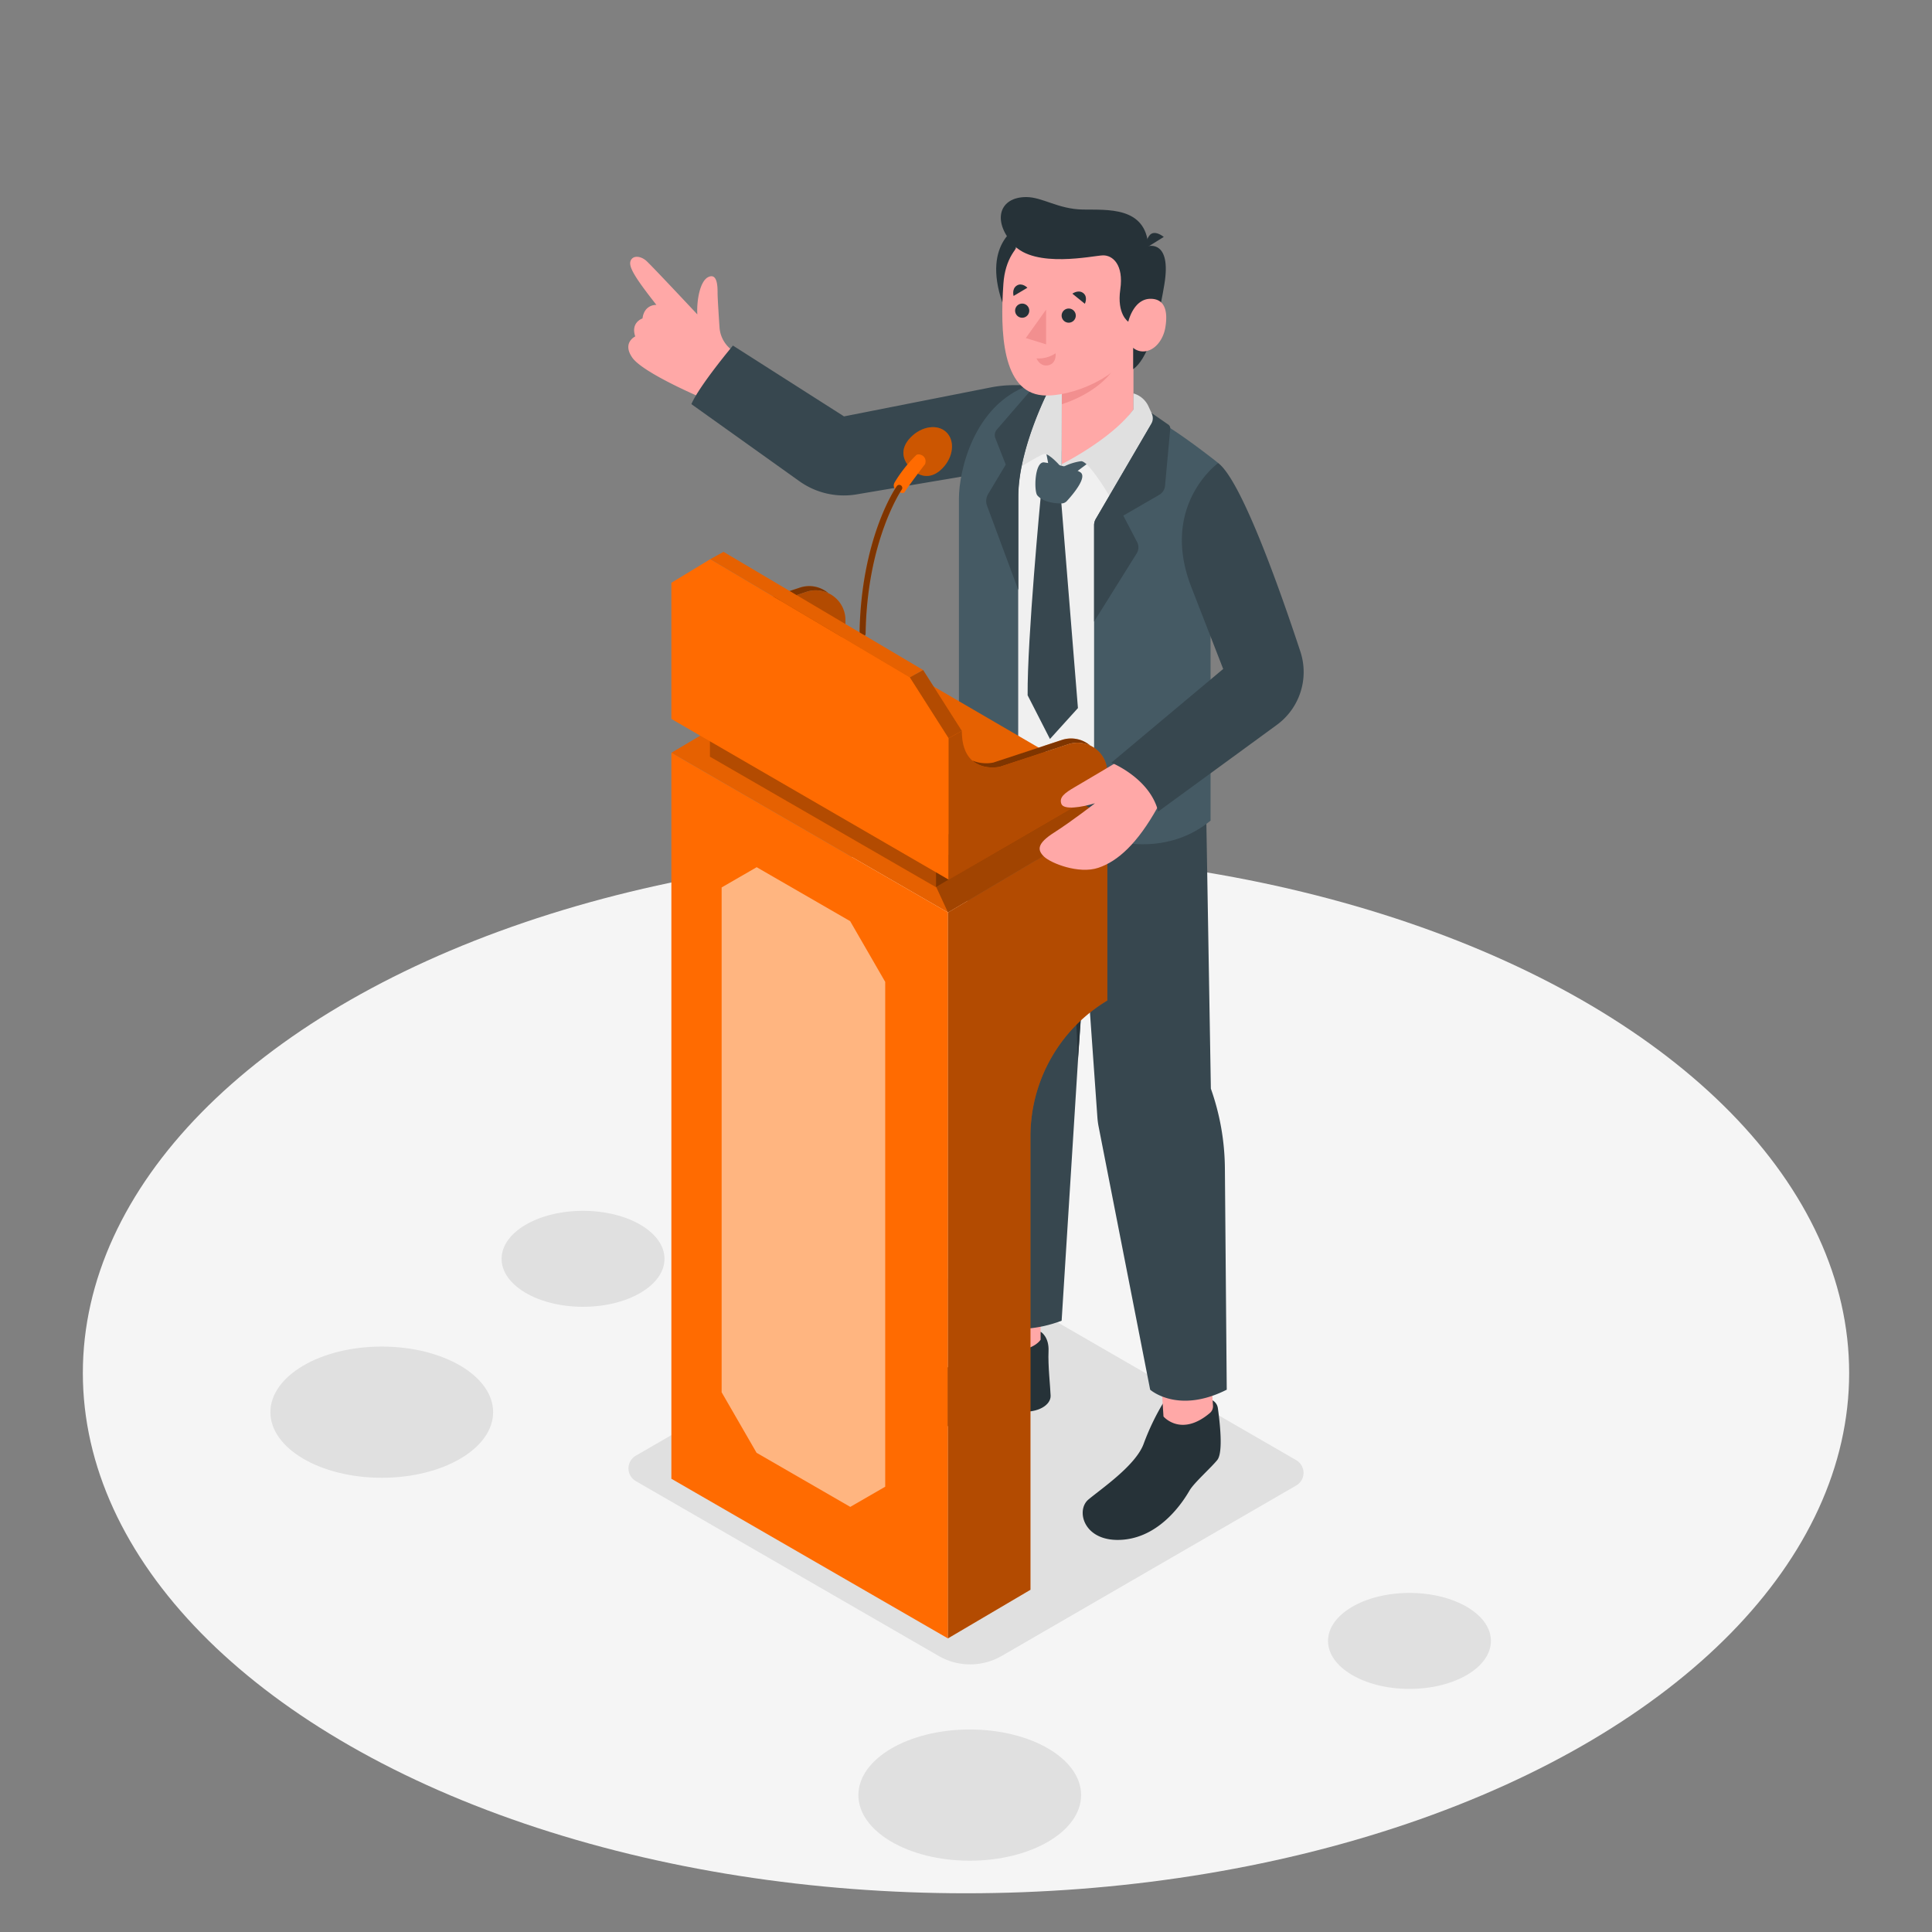 <svg xmlns="http://www.w3.org/2000/svg" viewBox="0 0 500 500"><rect x="0" y="0" width="500" height="500" fill="#808080" stroke="none"/><g id="freepik--Floor--inject-81"><ellipse cx="250" cy="355.33" rx="228.56" ry="134.65" style="fill:#f5f5f5"></ellipse></g><g id="freepik--Shadows--inject-81"><ellipse cx="250.97" cy="464.57" rx="28.82" ry="16.98" style="fill:#e0e0e0"></ellipse><ellipse cx="98.8" cy="365.47" rx="28.82" ry="16.98" style="fill:#e0e0e0"></ellipse><ellipse cx="364.77" cy="424.67" rx="21.08" ry="12.42" style="fill:#e0e0e0"></ellipse><ellipse cx="150.89" cy="325.78" rx="21.08" ry="12.42" style="fill:#e0e0e0"></ellipse><path d="M335.45,377.88l-78.36-45.24a16.33,16.33,0,0,0-16.34,0l-76.2,44.09a3.8,3.8,0,0,0,0,6.58l78.36,45.24a16.33,16.33,0,0,0,16.34,0l76.2-44.1A3.79,3.79,0,0,0,335.45,377.88Z" style="fill:#e0e0e0"></path></g><g id="freepik--Character--inject-81"><path d="M189.15,90.39h0a8,8,0,0,1-2.94-5.69c-.22-3.24-.5-7.73-.5-8.76,0-1.64,0-5.31-2.34-4.27s-3.11,6.54-2.9,9.7c0,0-11.81-12.62-13.21-13.87s-3.47-1.51-4.06,0,1.06,4.26,6.68,11.41c0,0-3.12-.21-3.6,3.5,0,0-3.12,1-1.88,4.66,0,0-3.46,1.62-.76,5.49S181,102.69,181,102.69Z" style="fill:#ffa8a7"></path><path d="M189.68,89.43s-8.74,10.44-10.75,15.16l27.94,19.94a19.81,19.81,0,0,0,14.85,3.41L255,122.31,266.3,99.68h-3.87a31.25,31.25,0,0,0-6,.58l-38,7.5Z" style="fill:#37474f"></path><path d="M265,344.68h4.36s2.17,1.25,2,5,.46,9.16.54,11.52-3.14,4.53-8,4.11-9.3-.82-12.68,1S239.58,373,232,368s-4.28-8.62-3.35-8.57,14.07-3.49,17.89-6.35,9.93-8.11,9.93-8.11Z" style="fill:#263238"></path><path d="M256.45,336.09v11.82s1.51,2.36,6.54,1.73,6.32-2.93,6.32-2.93V336.09Z" style="fill:#ffa8a7"></path><path d="M309,361.59s5.71-.63,6.19,2.88,1.43,11.4-.16,13.38-6,5.88-7.17,7.88-7,11.87-17.18,12.74-12.39-7.55-9-10.39S294,379.2,296,373.59a62.72,62.72,0,0,1,4.92-10.32Z" style="fill:#263238"></path><path d="M300.42,355.79l.69,10.8s4.54,5.4,12-.9a2.26,2.26,0,0,0,.81-1.88L313.3,354Z" style="fill:#ffa8a7"></path><path d="M251.19,191.25,249.71,273l2.87,68.8s9.51,4.81,22.17,0L279,274.14l5.36-77.68Z" style="fill:#37474f"></path><polygon points="277.15 233.53 278.97 274.14 281.77 233.53 277.15 233.53" style="fill:#263238"></polygon><path d="M281.52,237.22,283.19,213l-18.36-.37C264.07,211.65,266,225.41,281.52,237.22Z" style="fill:#263238"></path><path d="M257.53,200.8s4.3,19.84,22.17,27.68L284,289.12a19.86,19.86,0,0,0,.32,2.44l13.34,68.09s7.13,6.41,19.82,0L317,302.32a63.06,63.06,0,0,0-3.63-20.58h0L312,200.8Z" style="fill:#37474f"></path><path d="M261.76,192.58s5,15.26,30.77,9.89V116.88H261.76Z" style="fill:#f0f0f0"></path><path d="M264.24,58.2s-10.32,4.15-4.81,20.16Z" style="fill:#263238"></path><polygon points="270.53 116.05 271.94 123.35 275.34 124.53 283.65 118.3 270.53 116.05" style="fill:#455a64"></polygon><path d="M293.34,89.43V106s-10.27,14.18-18.59,14.18V99Z" style="fill:#ffa8a7"></path><path d="M274.75,104.63c6.24-2,12.69-6.15,14.71-11.56a18,18,0,0,0,.59-1.94L274.75,99Z" style="fill:#f28f8f"></path><path d="M274.75,120.14l.05-19.89s-3.23-.83-4.64.2-9,22.24-9,22.24,7.63-4.85,9-5.19,4.64,3.57,4.64,3.57Z" style="fill:#e0e0e0"></path><path d="M271.51,100.64s-8,15.29-8,27.87v84.35s-10,.16-15.34-7.21V129c0-7,3.78-24.19,18.11-29.28Z" style="fill:#455a64"></path><path d="M267.7,99.93,258,111.15a2.21,2.21,0,0,0-.39,2.28l2.68,6.81-4.57,7.63a3.54,3.54,0,0,0-.28,3l8.11,21.85V128.51c0-12.58,8-27.87,8-27.87Z" style="fill:#37474f"></path><path d="M276.32,58.68c-5.44,0-15.76,2.25-16.64,14.74s-.34,28,10.11,28.89c7.26.61,20.48-4.69,23.55-12.88S296.07,58.68,276.32,58.68Z" style="fill:#ffa8a7"></path><path d="M292,83.26s-3-1.91-2.07-8.35-2-8.9-4.52-8.82-17.57,3.45-23.17-2.8S258.67,51,265.58,51c4.21,0,8.25,3.11,14.61,3.23s16.32-.87,17,9.47c0,0,6.07-1.66,4.14,9.93s-4.57,19.44-8.06,21.91V86.67Z" style="fill:#263238"></path><path d="M292,83.26s1.32-5.93,5.76-5.93,4.35,4.57,3.79,7.62-2.78,6-5.73,6A4.06,4.06,0,0,1,292,88.23Z" style="fill:#ffa8a7"></path><path d="M296.66,64.13l4.52-2.81s-2.26-1.9-3.58-.52A4.07,4.07,0,0,0,296.66,64.13Z" style="fill:#263238"></path><polygon points="270.73 80.13 270.73 89.11 265.47 87.49 270.73 80.13" style="fill:#f28f8f"></polygon><path d="M278.41,81.68a1.83,1.83,0,1,1-1.83-1.83A1.83,1.83,0,0,1,278.41,81.68Z" style="fill:#263238"></path><path d="M266.37,80.4a1.83,1.83,0,1,1-1.83-1.83A1.83,1.83,0,0,1,266.37,80.4Z" style="fill:#263238"></path><path d="M262.32,76.59l3.57-2.12s-1.37-1.43-2.74-.57S262.32,76.59,262.32,76.59Z" style="fill:#263238"></path><path d="M277.53,76l3.23,2.62s.86-1.78-.41-2.77S277.53,76,277.53,76Z" style="fill:#263238"></path><path d="M268.25,92.75a7.85,7.85,0,0,0,4.93-1.32s.34,2.59-1.84,3.09S268.25,92.75,268.25,92.75Z" style="fill:#f28f8f"></path><path d="M274.75,120.14s12.88-6.42,18.59-14.18v-4.11l.11,0a6.11,6.11,0,0,1,3.77,3.3l2.64,5.75-11.63,19.33s-6.26-11-8.47-10.87a14.5,14.5,0,0,0-5,1.68Z" style="fill:#e0e0e0"></path><path d="M298.71,108.43,283.59,134.3a3.21,3.21,0,0,0-.44,1.63V216.1s16.67,7.35,30.14-3.72V130.75l2-10.91S304.09,110.91,298.71,108.43Z" style="fill:#455a64"></path><path d="M302.34,109.87l-4.33-3,.05.1a3,3,0,0,1-.14,2.79L283.59,134.3a3.21,3.21,0,0,0-.44,1.63v24.94l11-17.61a3,3,0,0,0,.12-3l-3.56-6.82,9.32-5.39a3,3,0,0,0,1.48-2.32l1.35-14.8A1.18,1.18,0,0,0,302.34,109.87Z" style="fill:#37474f"></path><path d="M269.35,128.35s-3.53,37-3.4,51.59l5.78,11.31,7.24-8-4.29-53Z" style="fill:#37474f"></path><path d="M270.31,119.68s6.66,1,9.2,2.49c2.08,1.18-1.87,5.82-3.39,7.48a1.93,1.93,0,0,1-1.44.64c-1.51,0-4.61-.24-6.21-2.07C267.54,127.16,267.73,119.21,270.31,119.68Z" style="fill:#455a64"></path><polygon points="245.34 236.15 173.75 194.82 214.98 170.39 286.57 211.72 245.34 236.15" style="fill:#FF6B01"></polygon><polygon points="245.34 236.15 173.75 194.82 214.98 170.39 286.57 211.72 245.34 236.15" style="opacity:0.1"></polygon><polygon points="245.34 236.15 214.98 170.39 286.57 211.72 245.34 236.15" style="opacity:0.3"></polygon><path d="M235.81,121.33c-2.28-2.2-3-5.18-.15-8.12s7-3.54,9.26-1.34,1.85,6.36-1,9.3S238.1,123.53,235.81,121.33Z" style="fill:#FF6B01"></path><path d="M235.81,121.33c-2.28-2.2-3-5.18-.15-8.12s7-3.54,9.26-1.34,1.85,6.36-1,9.3S238.1,123.53,235.81,121.33Z" style="opacity:0.2"></path><path d="M237.11,117.79c.59-.57,3,.12,2.3,2.33,0,0-3.5,4.53-5.34,7.29-.42.63-3.66-.56-2.53-2.58A35.11,35.11,0,0,1,237.11,117.79Z" style="fill:#FF6B01"></path><path d="M223.22,164.77h0a.78.78,0,0,1-.77-.8c.37-24.54,9.25-37.61,9.63-38.15a.78.78,0,1,1,1.29.89c-.09.13-9,13.26-9.35,37.29A.77.77,0,0,1,223.22,164.77Z" style="fill:#FF6B01"></path><g style="opacity:0.5"><path d="M223.22,164.77h0a.78.78,0,0,1-.77-.8c.37-24.54,9.25-37.61,9.63-38.15a.78.78,0,1,1,1.29.89c-.09.13-9,13.26-9.35,37.29A.77.77,0,0,1,223.22,164.77Z"></path></g><path d="M177.74,188.22l41.06-23.84v-3.91a7.69,7.69,0,0,0-10.09-7.3L191,159s-9.83,2.25-9.83-9.28l-3.42,1.89Z" style="fill:#FF6B01"></path><path d="M177.74,188.22l41.06-23.84v-3.91a7.69,7.69,0,0,0-10.09-7.3L191,159s-9.83,2.25-9.83-9.28l-3.42,1.89Z" style="opacity:0.3"></path><path d="M191,159l17.72-5.84a7.64,7.64,0,0,1,5.68.36,7.64,7.64,0,0,0-7.38-1.45l-17.71,5.84a9.66,9.66,0,0,1-5.46-.54C186.75,160,191,159,191,159Z" style="fill:#FF6B01"></path><g style="opacity:0.5"><path d="M191,159l17.72-5.84a7.64,7.64,0,0,1,5.68.36,7.64,7.64,0,0,0-7.38-1.45l-17.71,5.84a9.66,9.66,0,0,1-5.46-.54C186.75,160,191,159,191,159Z"></path></g><polygon points="218.8 164.38 276.29 197.85 239.53 219.36 181.75 186.85 218.8 164.38" style="fill:#FF6B01"></polygon><polygon points="218.8 164.38 276.29 197.85 239.53 219.36 181.75 186.85 218.8 164.38" style="opacity:0.1"></polygon><polygon points="242.23 223.1 183.72 189.32 183.72 195.83 242.23 229.61 242.23 223.1" style="fill:#FF6B01"></polygon><polygon points="242.23 223.1 183.72 189.32 183.72 195.83 242.23 229.61 242.23 223.1" style="opacity:0.3"></polygon><polygon points="242.23 223.1 276.18 203.15 276.18 209.66 242.23 229.61 242.23 223.1" style="fill:#FF6B01"></polygon><polygon points="242.23 223.1 276.18 203.15 276.18 209.66 242.23 229.61 242.23 223.1" style="opacity:0.5"></polygon><polygon points="183.83 144.71 173.75 150.82 173.75 186.06 245.51 227.65 245.51 191.05 235.48 175.3 183.83 144.71" style="fill:#FF6B01"></polygon><polygon points="183.83 144.71 187.25 142.82 238.91 173.41 235.48 175.3 183.83 144.71" style="fill:#FF6B01"></polygon><polygon points="183.83 144.71 187.25 142.82 238.91 173.41 235.48 175.3 183.83 144.71" style="opacity:0.1"></polygon><polygon points="235.48 175.3 238.91 173.41 248.93 189.16 245.51 191.05 235.48 175.3" style="fill:#FF6B01"></polygon><polygon points="235.48 175.3 238.91 173.41 248.93 189.16 245.51 191.05 235.48 175.3" style="opacity:0.3"></polygon><path d="M245.51,227.65l41.06-23.84v-3.9a7.69,7.69,0,0,0-10.09-7.31l-17.72,5.84s-9.83,2.26-9.83-9.28l-3.42,1.89Z" style="fill:#FF6B01"></path><path d="M245.51,227.65l41.06-23.84v-3.9a7.69,7.69,0,0,0-10.09-7.31l-17.72,5.84s-9.83,2.26-9.83-9.28l-3.42,1.89Z" style="opacity:0.3"></path><path d="M258.76,198.44l17.72-5.84a7.64,7.64,0,0,1,5.68.36,7.64,7.64,0,0,0-7.38-1.45l-17.71,5.84a9.56,9.56,0,0,1-5.46-.54C254.52,199.41,258.76,198.44,258.76,198.44Z" style="fill:#FF6B01"></path><g style="opacity:0.5"><path d="M258.76,198.44l17.72-5.84a7.64,7.64,0,0,1,5.68.36,7.64,7.64,0,0,0-7.38-1.45l-17.71,5.84a9.56,9.56,0,0,1-5.46-.54C254.52,199.41,258.76,198.44,258.76,198.44Z"></path></g><polygon points="173.75 194.82 173.75 382.7 245.34 424.03 245.34 236.15 173.75 194.82" style="fill:#FF6B01"></polygon><polygon points="229.09 254.11 220.05 238.45 220.08 238.43 195.77 224.4 195.8 224.45 186.76 229.67 186.76 360.32 195.8 375.98 220.05 389.98 229.09 384.76 229.09 254.11" style="fill:#FF6B01"></polygon><polygon points="229.09 254.11 220.05 238.45 220.08 238.43 195.77 224.4 195.8 224.45 186.76 229.67 186.76 360.32 195.8 375.98 220.05 389.98 229.09 384.76 229.09 254.11" style="fill:#fff;opacity:0.5"></polygon><path d="M286.57,211.72v47.21h0a41,41,0,0,0-19.89,35.13V411.43L245.34,424V236.15Z" style="fill:#FF6B01"></path><path d="M286.57,211.72v47.21h0a41,41,0,0,0-19.89,35.13V411.43L245.34,424V236.15Z" style="opacity:0.3"></path><path d="M288.75,197.42s-7.59,4.54-10.46,6.2-4.2,2.73-3.62,4.4,5.28.91,8.72-.14c0,0-6.06,4.7-10.55,7.56s-4.42,4.51-2.67,6.23,9,4.61,14.06,2.92,10.12-6.26,15.36-15.67C299.59,208.92,298.5,197.67,288.75,197.42Z" style="fill:#ffa8a7"></path><path d="M315.27,119.84s-15.2,10.92-6.95,32.11l8.24,21.18-28.95,24.25s10,4,12.13,12.65l30.69-22.42a16.94,16.94,0,0,0,6.1-19C331.15,152.3,321.25,124.37,315.27,119.84Z" style="fill:#37474f"></path></g></svg>